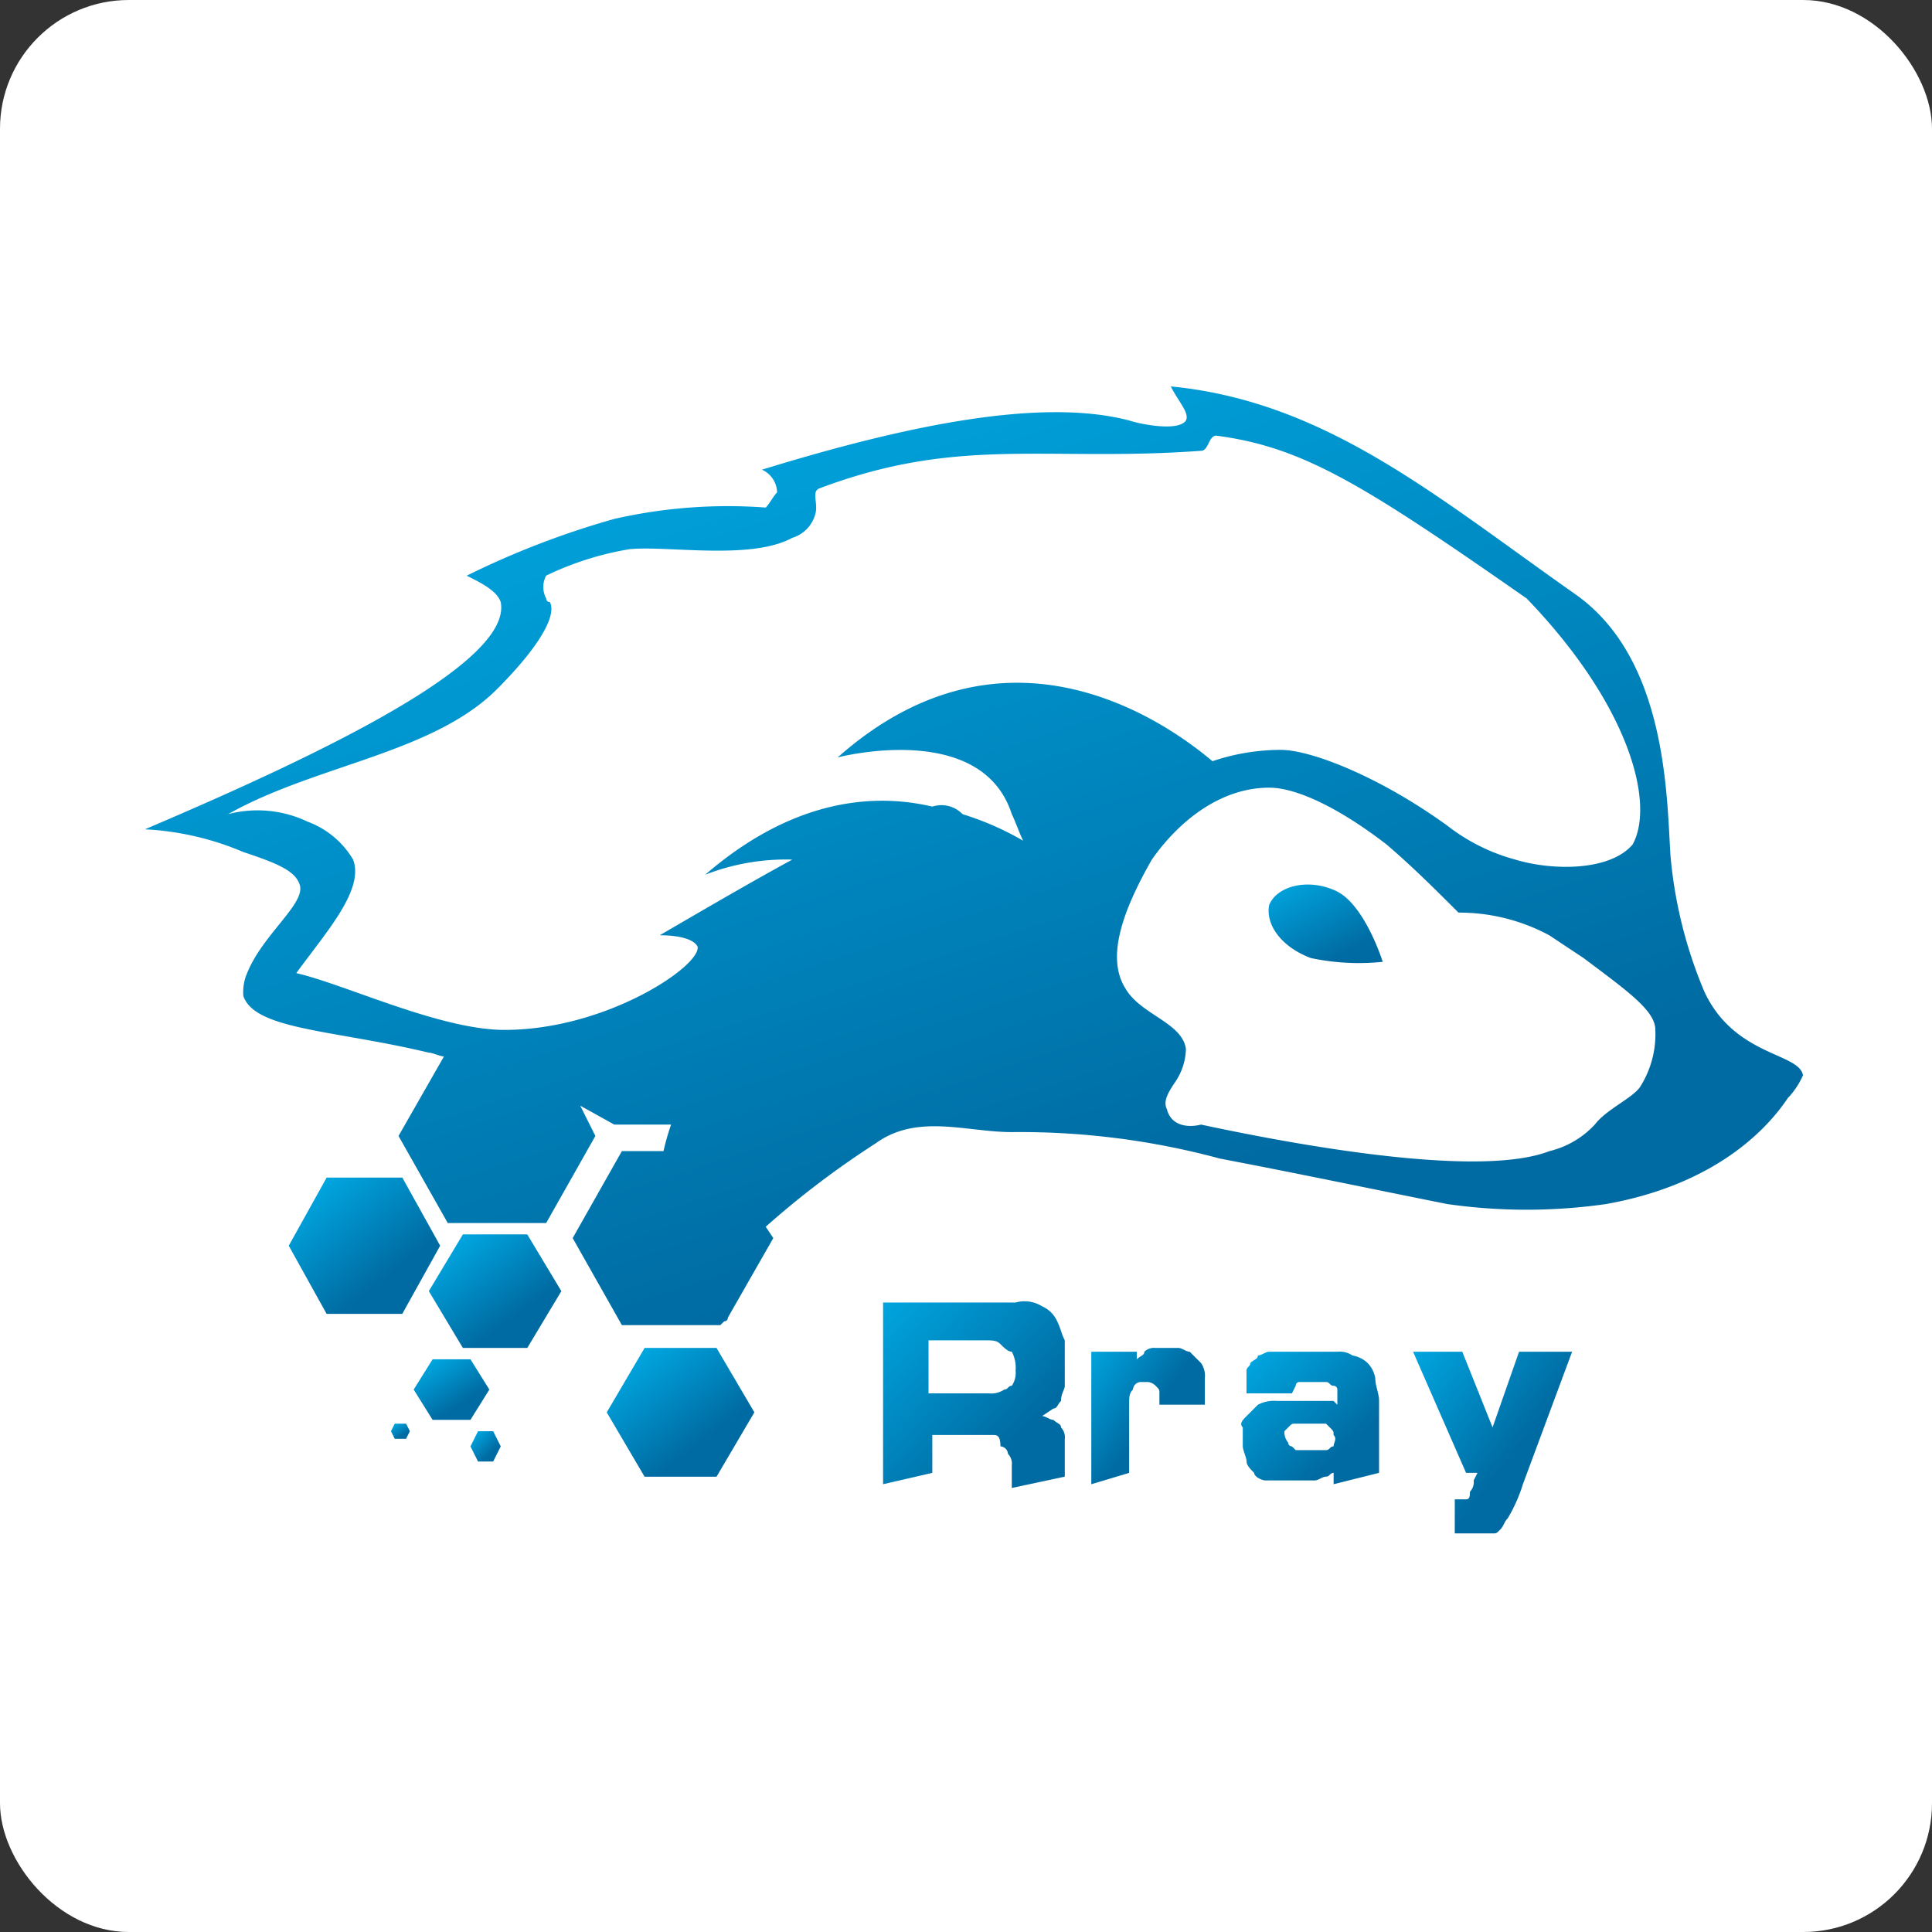 <svg xmlns="http://www.w3.org/2000/svg" xmlns:xlink="http://www.w3.org/1999/xlink" width="120" height="120" viewBox="0 0 120 120">
  <rect x="0" y="0" width="120" height="120" fill="#333333" stroke="none"/>
  <defs>
    <linearGradient id="linear-gradient" x1="0.84" y1="0.89" x2="0.16" y2="0.11" gradientUnits="objectBoundingBox">
      <stop offset="0.244" stop-color="#006ba2"/>
      <stop offset="1" stop-color="#00a5df"/>
    </linearGradient>
    <linearGradient id="linear-gradient-2" x1="0.836" y1="0.892" x2="0.164" y2="0.108" xlink:href="#linear-gradient"/>
    <linearGradient id="linear-gradient-3" x1="0.85" y1="0.937" x2="0.15" y2="0.062" xlink:href="#linear-gradient"/>
    <linearGradient id="linear-gradient-4" x1="0.85" y1="0.889" x2="0.15" y2="0.111" xlink:href="#linear-gradient"/>
    <linearGradient id="linear-gradient-5" x1="0.825" y1="0.906" x2="0.175" y2="0.094" xlink:href="#linear-gradient"/>
    <linearGradient id="linear-gradient-6" x1="0.875" y1="0.875" x2="0.125" y2="0.125" xlink:href="#linear-gradient"/>
    <linearGradient id="linear-gradient-7" x1="0.658" y1="0.701" x2="-0.075" y2="0.09" xlink:href="#linear-gradient"/>
    <linearGradient id="linear-gradient-8" x1="0.888" y1="1.143" x2="0.129" y2="0.043" xlink:href="#linear-gradient"/>
    <linearGradient id="linear-gradient-9" x1="0.815" y1="1.07" x2="0.238" y2="0.052" xlink:href="#linear-gradient"/>
    <linearGradient id="linear-gradient-10" x1="0.863" y1="0.703" x2="0.03" y2="-0.026" xlink:href="#linear-gradient"/>
    <linearGradient id="linear-gradient-12" x1="0.949" y1="0.967" x2="0.084" y2="0.067" xlink:href="#linear-gradient"/>
    <linearGradient id="linear-gradient-13" x1="0.947" y1="0.991" x2="-0.033" y2="0.04" xlink:href="#linear-gradient"/>
  </defs>
  <g id="LOGO" transform="translate(-128 -2387)">
    <rect id="矩形_476" data-name="矩形 476" width="120" height="120" rx="8" transform="translate(128 2387)" fill="#fff"/>
    <g id="logo2.5caeee7" transform="translate(133 2408.7)">
      <g id="组_70" data-name="组 70" transform="translate(4 2.3)">
        <path id="路径_364" data-name="路径 364" d="M23.019,27.7H18.551l-2.351,4,2.351,4h4.467l2.351-4Z" transform="translate(12.486 32.023)" fill="url(#linear-gradient)"/>
        <path id="路径_365" data-name="路径 365" d="M13.616,24.7,11.5,28.227l2.116,3.527h4l2.116-3.527L17.613,24.7Z" transform="translate(6.135 27.969)" fill="url(#linear-gradient-2)"/>
        <path id="路径_366" data-name="路径 366" d="M10.735,29.7l-.235.47.235.47h.705l.235-.47-.235-.47Z" transform="translate(4.783 34.725)" fill="url(#linear-gradient-3)"/>
        <path id="路径_367" data-name="路径 367" d="M17.205,27.432,14.854,23.2h-4.7L7.8,27.432l2.351,4.232h4.7Z" transform="translate(1.135 25.942)" fill="url(#linear-gradient-4)"/>
        <path id="路径_368" data-name="路径 368" d="M15.8,29.881,14.627,28H12.276L11.1,29.881l1.176,1.881h2.351Z" transform="translate(5.594 32.428)" fill="url(#linear-gradient-5)"/>
        <path id="路径_369" data-name="路径 369" d="M13.07,29.9l-.47.941.47.941h.941l.47-.941-.47-.941Z" transform="translate(7.621 34.996)" fill="url(#linear-gradient-6)"/>
        <path id="路径_370" data-name="路径 370" d="M35.113,27.935c-.235,0-.47-.235-.705-.235H33a.864.864,0,0,0-.705.235c0,.235-.235.235-.47.47v-.47H29v8.23l2.351-.705V31.227c0-.47,0-.705.235-.941a.506.506,0,0,1,.47-.47h.47a.821.821,0,0,1,.47.235c.235.235.235.235.235.47v.705h2.822V29.581a1.414,1.414,0,0,0-.235-.941Z" transform="translate(29.782 32.023)" fill="url(#linear-gradient-7)"/>
        <path id="路径_371" data-name="路径 371" d="M37.718,15.79c-1.646-.705-3.527-.235-4,.941-.235,1.176.705,2.586,2.586,3.292a14.294,14.294,0,0,0,4.467.235S39.6,16.5,37.718,15.79Z" transform="translate(36.113 15.482)" fill="url(#linear-gradient-8)"/>
        <path id="路径_372" data-name="路径 372" d="M100.873,39.921a27.972,27.972,0,0,1-2.116-8.465c-.235-3.762-.235-12.227-5.878-16.224C84.179,9.119,77.36,3.241,67.72,2.3c.47.941,1.176,1.646.941,2.116-.47.705-2.822.235-3.527,0C59.726,3.005,51.5,4.651,42.326,7.473a1.588,1.588,0,0,1,.941,1.411c-.235.235-.47.705-.705.941a31.79,31.79,0,0,0-9.405.705,53.037,53.037,0,0,0-9.17,3.527c.941.47,1.881.941,2.116,1.646C26.808,19.464,15.051,25.108,4,29.81a17.864,17.864,0,0,1,6.113,1.411c2.116.705,3.292,1.176,3.527,2.116.235,1.176-2.351,3.057-3.292,5.408a2.982,2.982,0,0,0-.235,1.411c.705,2.116,5.643,2.116,11.521,3.527.235,0,.705.235.941.235l-2.822,4.938,3.057,5.408h6.113l3.057-5.408-.941-1.881,2.116,1.176h3.527a14.985,14.985,0,0,0-.47,1.646H33.626L30.57,55.2l3.057,5.408H39.74l.235-.235a.23.23,0,0,0,.235-.235L43.031,55.2l-.47-.705a55.2,55.2,0,0,1,6.819-5.173c2.586-1.881,5.643-.705,8.465-.705a47.592,47.592,0,0,1,12.932,1.646c4.938.941,9.405,1.881,14.108,2.822a34.74,34.74,0,0,0,9.875,0c6.584-1.176,9.875-4.467,11.286-6.584a4.919,4.919,0,0,0,.941-1.411C106.751,43.683,102.754,43.918,100.873,39.921ZM54.788,28.87a1.829,1.829,0,0,0-1.881-.47c-4-.941-8.935-.235-14.108,4.232a13.8,13.8,0,0,1,5.408-.941c-2.586,1.411-5.408,3.057-8.23,4.7,1.176,0,2.116.235,2.351.705.235,1.176-5.643,5.173-11.992,5.173-4,0-9.875-2.822-12.932-3.527,1.881-2.586,4.232-5.173,3.527-7.054a5.491,5.491,0,0,0-2.822-2.351,7.225,7.225,0,0,0-4.938-.47c5.408-3.057,12.7-3.762,16.694-7.759,2.351-2.351,3.762-4.467,3.292-5.408a.23.23,0,0,1-.235-.235,1.5,1.5,0,0,1,0-1.411A19.006,19.006,0,0,1,34.1,12.411c2.351-.235,7.524.705,10.111-.705a2.12,2.12,0,0,0,1.411-1.411c.235-.705-.235-1.411.235-1.646C54.553,5.357,59.961,7,69.6,6.3c.47,0,.47-.941.941-.941,5.408.705,9.17,3.057,19.281,10.111,6.348,6.584,7.994,12.7,6.584,15.283C95,32.4,91.468,32.4,89.117,31.691a11.935,11.935,0,0,1-4.232-2.116c-4.232-3.057-8.465-4.7-10.346-4.7a13.314,13.314,0,0,0-4.232.705c-3.057-2.586-12.932-9.405-23.278-.235,0,0,8.935-2.351,10.816,3.527.235.47.47,1.176.705,1.646A18.2,18.2,0,0,0,54.788,28.87ZM96.876,45.8c-.47.705-2.116,1.411-2.822,2.351A5.643,5.643,0,0,1,91.233,49.8C87,51.442,76.185,49.561,69.6,48.15c-.941.235-1.881,0-2.116-.941-.235-.47,0-.941.47-1.646a3.792,3.792,0,0,0,.705-2.116c-.235-1.646-2.822-2.116-3.762-3.762-1.176-1.881-.235-4.7,1.646-7.994,1.646-2.351,4.232-4.467,7.289-4.467,1.646,0,4.232,1.176,7.289,3.527,1.646,1.411,3.057,2.822,4.467,4.232a11.815,11.815,0,0,1,5.643,1.411L93.349,37.8c2.822,2.116,4.467,3.292,4.467,4.467A6.123,6.123,0,0,1,96.876,45.8Z" transform="translate(-4 -2.3)" fill="url(#linear-gradient-9)"/>
        <path id="路径_373" data-name="路径 373" d="M42.438,32.5l-1.881-4.7H37.5l3.292,7.524H41.5l-.235.47a.864.864,0,0,1-.235.705c0,.235,0,.47-.235.47h-.705v2.116h2.351c.235,0,.235,0,.47-.235s.235-.47.47-.705a9.712,9.712,0,0,0,.941-2.116l3.057-8.23H44.084Z" transform="translate(41.268 32.158)" fill="url(#linear-gradient-10)"/>
        <path id="路径_374" data-name="路径 374" d="M20.005,31.6,19.3,33.011l.705,1.411h1.411l.705-1.411L21.416,31.6Z" transform="translate(16.675 37.293)" fill="url(#linear-gradient-6)"/>
        <path id="路径_375" data-name="路径 375" d="M40.815,28.505a1.783,1.783,0,0,0-.941-.47,1.414,1.414,0,0,0-.941-.235H34.7c-.235,0-.47.235-.705.235,0,.235-.235.235-.47.47,0,.235-.235.235-.235.47v1.411h2.822l.235-.47a.23.23,0,0,1,.235-.235h1.646c.235,0,.235.235.47.235a.23.23,0,0,1,.235.235v.941l-.235-.235H35.172A2.12,2.12,0,0,0,34,31.092l-.705.705c-.235.235-.47.47-.235.705v1.176c0,.235.235.705.235.941s.235.47.47.705c0,.235.47.47.705.47h3.057c.235,0,.47-.235.705-.235s.235-.235.47-.235v.705l2.822-.705V30.857c0-.47-.235-.941-.235-1.411A1.783,1.783,0,0,0,40.815,28.505ZM38.7,33.678c-.235,0-.235.235-.47.235H36.348l-.235-.235a.23.23,0,0,1-.235-.235,1.03,1.03,0,0,1-.235-.705l.235-.235c.235-.235.235-.235.47-.235h1.881l.235.235c.235.235.235.235.235.47C38.934,33.208,38.7,33.443,38.7,33.678Z" transform="translate(35.132 32.158)" fill="url(#linear-gradient-12)"/>
        <path id="路径_376" data-name="路径 376" d="M33.375,26.791a2.065,2.065,0,0,0-1.646-.235H23.5V37.842l3.057-.705V34.785h3.762c.235,0,.47,0,.47.705a.506.506,0,0,1,.47.47.864.864,0,0,1,.235.705v1.411l3.292-.705V35.021a.864.864,0,0,0-.235-.705c0-.235-.235-.235-.47-.47-.235,0-.47-.235-.705-.235l.705-.47c.235,0,.235-.235.47-.47,0-.47.235-.705.235-.941V28.907c-.235-.47-.235-.705-.47-1.176A1.836,1.836,0,0,0,33.375,26.791Zm-1.881,4.938c-.235,0-.235.235-.47.235a1.414,1.414,0,0,1-.941.235H26.322V28.907h3.527c.47,0,.705,0,.941.235s.47.47.705.47a2.12,2.12,0,0,1,.235,1.176A1.414,1.414,0,0,1,31.494,31.729Z" transform="translate(22.35 30.345)" fill="url(#linear-gradient-13)"/>
      </g>
    </g>
  </g>
</svg>
